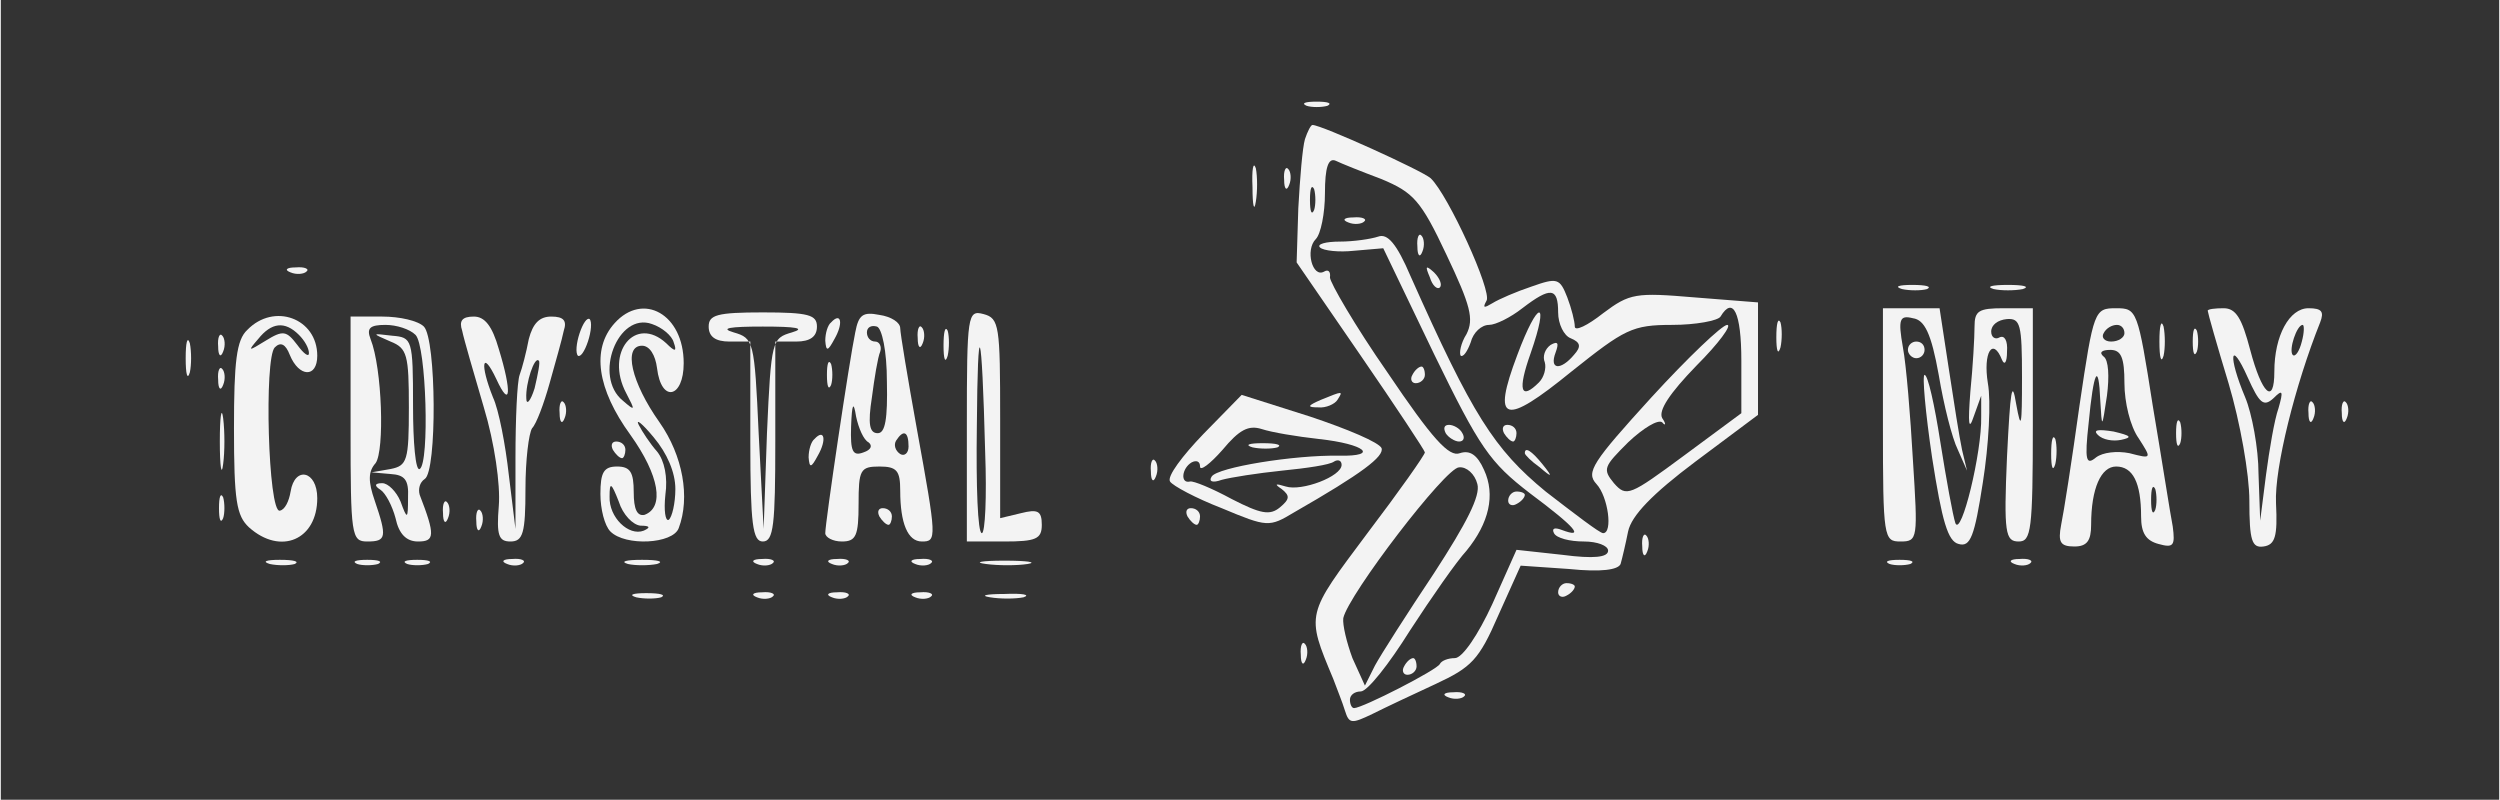 <?xml version="1.0" encoding="UTF-8"?>
<svg xmlns="http://www.w3.org/2000/svg" xmlns:xlink="http://www.w3.org/1999/xlink" width="1563px" height="500px" viewBox="0 0 1562 500" version="1.1">
<rect x="0" y="0" width="1562" height="500" fill="#333333" stroke="none"/>
<g id="surface1">
<path style=" stroke:none;fill-rule:nonzero;fill:rgb(95.294%,95.294%,95.294%);fill-opacity:1;" d="M 816.406 66.145 C 819.531 67.188 825.777 67.188 829.422 66.145 C 832.547 64.582 829.941 63.543 822.652 63.543 C 815.363 63.543 812.762 64.582 816.406 66.145 Z M 816.406 66.145 "/>
<path style=" stroke:none;fill-rule:nonzero;fill:rgb(95.294%,95.294%,95.294%);fill-opacity:1;" d="M 815.363 86.98 C 813.801 92.188 812.238 111.457 811.199 130.207 L 810.156 164.062 L 850.25 222.395 C 872.117 254.168 890.34 281.77 890.34 282.812 C 890.34 284.375 874.199 307.293 854.414 333.332 C 815.883 384.895 815.883 383.332 833.066 424.48 C 835.148 430.207 838.793 439.062 840.355 444.27 C 842.961 452.605 844.52 452.605 857.539 446.355 C 865.867 442.188 883.57 433.855 897.109 427.605 C 919.496 417.188 924.184 412.5 936.16 384.895 L 950.215 353.645 L 980.414 355.73 C 1000.723 357.812 1011.133 356.25 1012.695 352.605 C 1013.738 348.957 1015.82 340.105 1017.383 332.293 C 1019.465 322.395 1032.48 308.855 1059.559 288.543 L 1098.605 259.375 L 1098.605 189.062 L 1059.035 185.938 C 1022.07 182.812 1018.426 183.332 1001.762 195.832 C 991.871 203.645 984.059 207.293 984.059 204.168 C 984.059 201.043 981.977 192.707 979.375 185.938 C 974.688 173.957 973.125 173.438 956.984 179.168 C 947.613 182.293 936.68 186.98 932.516 189.582 C 927.309 192.707 926.266 192.707 928.871 188.02 C 932.516 182.293 904.918 121.875 893.984 111.457 C 888.777 106.77 825.777 78.125 820.051 78.125 C 819.008 78.125 816.926 82.293 815.363 86.98 Z M 863.266 111.98 C 883.051 120.312 887.738 125 903.879 159.375 C 918.977 191.145 921.059 199.48 916.375 208.855 C 912.73 214.582 911.688 220.832 912.73 222.395 C 914.289 223.438 916.895 219.793 918.977 214.062 C 920.539 207.812 925.746 203.125 930.43 203.125 C 934.598 203.125 943.969 198.438 951.258 192.707 C 968.961 179.168 973.648 179.688 973.648 195.312 C 973.648 202.605 977.293 209.895 981.457 211.457 C 987.703 214.062 988.227 216.668 983.539 221.875 C 975.207 231.77 967.918 231.25 972.086 220.312 C 974.168 214.582 973.648 213.02 968.961 215.625 C 965.316 218.23 963.754 222.918 965.316 226.562 C 966.355 230.207 964.797 235.938 961.672 239.062 C 950.215 250.52 948.133 244.27 956.465 220.832 C 968.441 186.457 961.152 186.98 948.133 221.875 C 931.992 264.582 939.805 266.668 981.977 232.293 C 1015.301 205.73 1019.984 203.125 1044.977 203.125 C 1059.559 203.125 1073.613 200.52 1075.176 197.918 C 1082.988 184.895 1088.191 195.312 1088.191 225.52 L 1088.191 258.332 L 1052.266 284.895 C 1018.426 309.895 1016.34 310.938 1008.531 302.082 C 1001.242 293.23 1002.285 291.668 1017.383 276.562 C 1026.754 267.707 1036.125 261.98 1038.73 264.062 C 1040.812 266.668 1041.332 265.105 1038.73 261.457 C 1036.125 256.77 1043.414 245.832 1060.078 228.645 C 1074.137 214.582 1082.465 203.125 1079.344 203.125 C 1076.219 203.125 1054.871 223.438 1031.961 248.438 C 994.992 289.062 990.828 295.312 997.598 302.605 C 1004.887 310.418 1008.012 333.332 1001.762 333.332 C 999.68 333.332 984.059 321.355 965.836 307.293 C 933.555 280.73 920.02 259.375 881.488 172.918 C 872.637 152.082 866.91 145.832 861.184 147.918 C 856.496 149.48 845.562 151.043 837.23 151.043 C 828.379 151.043 822.652 152.605 824.734 154.688 C 826.82 156.77 836.711 157.812 846.082 156.77 L 864.309 155.207 L 896.066 221.355 C 924.703 280.207 930.953 289.062 955.945 308.332 C 984.582 329.688 990.828 336.98 975.73 331.25 C 971.562 329.688 969.48 330.207 971.043 333.332 C 972.605 336.457 980.938 338.543 989.789 338.543 C 998.117 338.543 1004.887 341.145 1004.887 344.27 C 1004.887 348.438 996.035 349.48 976.25 346.875 L 947.613 343.75 L 932.516 377.605 C 923.664 396.875 913.77 411.457 909.086 411.457 C 904.918 411.457 900.754 413.02 899.711 415.105 C 898.148 418.75 851.289 442.707 846.082 442.707 C 844.52 442.707 843.48 440.105 843.48 437.5 C 843.48 434.375 846.605 432.293 850.25 432.293 C 854.414 432.293 867.953 415.105 880.969 394.27 C 894.504 373.438 910.125 351.043 916.375 344.27 C 930.43 327.082 934.598 309.375 927.309 293.75 C 923.141 284.375 918.457 281.25 912.207 283.332 C 905.438 285.938 895.027 274.48 866.91 232.812 C 846.605 203.645 830.984 176.562 830.984 173.438 C 831.504 169.793 829.941 168.23 827.34 169.793 C 820.051 173.957 815.363 156.25 822.133 149.48 C 825.258 146.355 827.859 133.332 827.859 120.832 C 827.859 104.688 829.941 98.438 834.629 100.52 C 837.754 102.082 850.77 107.293 863.266 111.98 Z M 821.09 131.25 C 819.531 134.895 818.488 132.293 818.488 125 C 818.488 117.707 819.531 115.105 821.09 118.23 C 822.133 121.875 822.133 128.125 821.09 131.25 Z M 923.141 302.605 C 925.227 309.895 916.375 327.082 896.066 358.332 C 879.406 383.332 862.746 409.375 859.102 416.145 L 852.852 428.645 L 845.043 411.457 C 841.398 401.562 838.793 390.625 839.316 386.457 C 842.438 371.875 903.355 292.188 911.688 292.188 C 916.375 291.668 921.578 296.355 923.141 302.605 Z M 923.141 302.605 "/>
<path style=" stroke:none;fill-rule:nonzero;fill:rgb(95.294%,95.294%,95.294%);fill-opacity:1;" d="M 842.438 139.062 C 846.082 140.625 850.77 140.105 852.332 138.543 C 854.414 136.98 851.289 135.418 845.562 135.938 C 839.836 135.938 838.273 137.5 842.438 139.062 Z M 842.438 139.062 "/>
<path style=" stroke:none;fill-rule:nonzero;fill:rgb(95.294%,95.294%,95.294%);fill-opacity:1;" d="M 885.652 154.168 C 885.652 159.895 887.215 161.457 888.777 157.293 C 890.34 153.645 889.82 148.957 888.258 147.395 C 886.695 145.312 885.133 148.438 885.652 154.168 Z M 885.652 154.168 "/>
<path style=" stroke:none;fill-rule:nonzero;fill:rgb(95.294%,95.294%,95.294%);fill-opacity:1;" d="M 893.465 173.438 C 895.027 178.645 898.148 181.25 899.711 179.688 C 901.273 178.125 899.711 173.957 896.066 170.312 C 890.859 165.625 890.34 166.145 893.465 173.438 Z M 893.465 173.438 "/>
<path style=" stroke:none;fill-rule:nonzero;fill:rgb(95.294%,95.294%,95.294%);fill-opacity:1;" d="M 882.531 234.375 C 880.969 236.98 882.008 239.582 884.613 239.582 C 887.738 239.582 890.34 236.98 890.34 234.375 C 890.34 231.25 889.297 229.168 888.258 229.168 C 886.695 229.168 884.094 231.25 882.531 234.375 Z M 882.531 234.375 "/>
<path style=" stroke:none;fill-rule:nonzero;fill:rgb(95.294%,95.294%,95.294%);fill-opacity:1;" d="M 903.355 270.832 C 904.918 273.438 909.086 276.043 911.688 276.043 C 914.812 276.043 915.332 273.438 913.77 270.832 C 912.207 267.707 908.043 265.625 905.438 265.625 C 902.316 265.625 901.793 267.707 903.355 270.832 Z M 903.355 270.832 "/>
<path style=" stroke:none;fill-rule:nonzero;fill:rgb(95.294%,95.294%,95.294%);fill-opacity:1;" d="M 939.805 270.832 C 941.367 273.438 943.969 276.043 945.531 276.043 C 946.57 276.043 947.613 273.438 947.613 270.832 C 947.613 267.707 945.012 265.625 941.887 265.625 C 939.281 265.625 938.242 267.707 939.805 270.832 Z M 939.805 270.832 "/>
<path style=" stroke:none;fill-rule:nonzero;fill:rgb(95.294%,95.294%,95.294%);fill-opacity:1;" d="M 952.82 283.332 C 952.82 284.375 956.984 288.543 962.191 292.188 C 970.004 298.957 970.523 298.438 963.754 290.105 C 956.984 281.77 952.82 279.168 952.82 283.332 Z M 952.82 283.332 "/>
<path style=" stroke:none;fill-rule:nonzero;fill:rgb(95.294%,95.294%,95.294%);fill-opacity:1;" d="M 942.406 313.02 C 942.406 315.625 945.012 316.668 947.613 315.105 C 950.738 313.543 952.82 310.938 952.82 309.375 C 952.82 308.332 950.738 307.293 947.613 307.293 C 945.012 307.293 942.406 309.895 942.406 313.02 Z M 942.406 313.02 "/>
<path style=" stroke:none;fill-rule:nonzero;fill:rgb(95.294%,95.294%,95.294%);fill-opacity:1;" d="M 877.324 416.668 C 875.762 419.27 876.801 421.875 879.406 421.875 C 882.531 421.875 885.133 419.27 885.133 416.668 C 885.133 413.543 884.094 411.457 883.051 411.457 C 881.488 411.457 878.887 413.543 877.324 416.668 Z M 877.324 416.668 "/>
<path style=" stroke:none;fill-rule:nonzero;fill:rgb(95.294%,95.294%,95.294%);fill-opacity:1;" d="M 782.562 117.188 C 782.562 128.645 783.602 132.812 784.645 126.043 C 785.688 119.793 785.688 110.418 784.645 105.207 C 783.082 100.52 782.043 105.73 782.562 117.188 Z M 782.562 117.188 "/>
<path style=" stroke:none;fill-rule:nonzero;fill:rgb(95.294%,95.294%,95.294%);fill-opacity:1;" d="M 802.348 112.5 C 802.348 118.23 803.91 119.793 805.473 115.625 C 807.035 111.98 806.512 107.293 804.949 105.73 C 803.387 103.645 801.828 106.77 802.348 112.5 Z M 802.348 112.5 "/>
<path style=" stroke:none;fill-rule:nonzero;fill:rgb(95.294%,95.294%,95.294%);fill-opacity:1;" d="M 181.191 170.312 C 184.836 171.875 189.523 171.355 191.086 169.793 C 193.168 168.23 190.043 166.668 184.316 167.188 C 178.59 167.188 177.027 168.75 181.191 170.312 Z M 181.191 170.312 "/>
<path style=" stroke:none;fill-rule:nonzero;fill:rgb(95.294%,95.294%,95.294%);fill-opacity:1;" d="M 1188.684 180.73 C 1193.367 181.77 1200.656 181.77 1204.301 180.73 C 1207.426 179.168 1203.781 178.125 1194.93 178.125 C 1186.598 178.125 1183.477 179.168 1188.684 180.73 Z M 1188.684 180.73 "/>
<path style=" stroke:none;fill-rule:nonzero;fill:rgb(95.294%,95.294%,95.294%);fill-opacity:1;" d="M 1245.957 180.73 C 1250.641 181.77 1258.973 181.77 1264.18 180.73 C 1268.863 179.168 1264.699 178.125 1254.809 178.125 C 1244.914 178.125 1240.75 179.168 1245.957 180.73 Z M 1245.957 180.73 "/>
<path style=" stroke:none;fill-rule:nonzero;fill:rgb(95.294%,95.294%,95.294%);fill-opacity:1;" d="M 383.73 202.082 C 369.152 218.23 372.797 243.23 393.625 271.875 C 411.848 297.395 414.973 317.188 402.477 321.875 C 397.789 322.918 395.707 318.23 395.707 307.812 C 395.707 295.312 393.625 291.668 385.293 291.668 C 376.961 291.668 374.879 295.312 374.879 308.855 C 374.879 318.23 377.484 328.645 381.129 332.293 C 390.5 341.668 420.18 340.105 423.824 330.207 C 431.113 310.938 426.426 284.895 411.848 264.062 C 394.145 239.062 388.938 216.145 400.914 216.145 C 405.598 216.145 409.242 221.875 410.285 230.207 C 412.887 252.082 426.945 248.957 426.945 227.082 C 426.945 196.355 401.434 182.293 383.73 202.082 Z M 420.699 214.062 C 422.781 219.793 421.738 220.312 416.012 214.582 C 396.746 196.875 377.484 220.312 391.02 245.832 C 396.746 256.77 396.746 257.293 388.938 250.52 C 370.195 235.418 385.812 194.793 407.16 202.605 C 413.41 204.688 419.656 209.895 420.699 214.062 Z M 421.738 305.73 C 421.738 314.582 419.656 323.438 417.574 325 C 415.492 326.043 414.449 319.27 415.492 309.375 C 417.055 298.438 414.973 288.02 410.285 282.293 C 406.121 277.605 400.914 269.793 398.832 265.625 C 396.746 261.457 400.914 264.582 408.203 273.438 C 416.535 283.332 421.738 295.312 421.738 305.73 Z M 399.871 328.645 C 405.598 328.645 406.641 329.688 401.953 331.77 C 392.582 335.418 380.086 323.438 380.605 310.418 C 380.605 301.043 381.648 301.562 386.336 313.543 C 388.938 321.875 395.188 328.125 399.871 328.645 Z M 399.871 328.645 "/>
<path style=" stroke:none;fill-rule:nonzero;fill:rgb(95.294%,95.294%,95.294%);fill-opacity:1;" d="M 442.566 204.168 C 442.566 210.418 446.73 213.543 455.582 213.543 L 468.602 213.543 L 468.602 276.043 C 468.602 328.125 470.16 338.543 476.41 338.543 C 483.18 338.543 484.219 328.125 484.219 276.043 L 484.219 213.543 L 497.238 213.543 C 506.09 213.543 510.254 210.418 510.254 204.168 C 510.254 196.875 505.047 195.312 476.41 195.312 C 447.773 195.312 442.566 196.875 442.566 204.168 Z M 494.633 207.812 C 482.137 211.457 481.617 212.5 479.012 270.832 L 476.93 330.73 L 473.809 270.832 C 471.203 213.02 470.684 211.457 458.188 207.812 C 449.336 205.207 455.582 204.168 476.41 204.168 C 497.238 204.168 503.484 205.207 494.633 207.812 Z M 494.633 207.812 "/>
<path style=" stroke:none;fill-rule:nonzero;fill:rgb(95.294%,95.294%,95.294%);fill-opacity:1;" d="M 534.203 207.812 C 530.559 225 515.461 326.562 515.461 333.332 C 515.461 335.938 520.145 338.543 525.875 338.543 C 534.727 338.543 536.285 334.895 536.285 315.105 C 536.285 293.75 537.328 291.668 549.305 291.668 C 560.238 291.668 562.32 294.27 562.32 306.77 C 562.32 327.082 567.008 338.543 575.855 338.543 C 585.23 338.543 585.23 336.98 572.734 268.23 C 567.008 236.457 562.32 208.332 562.32 205.207 C 562.32 201.562 556.594 197.918 549.305 196.875 C 538.891 194.793 536.285 196.875 534.203 207.812 Z M 553.988 238.543 C 554.512 261.98 552.949 270.832 548.262 270.832 C 543.055 270.832 542.016 265.105 544.617 248.438 C 546.18 236.457 548.262 223.438 549.824 219.793 C 550.867 216.668 549.305 213.543 546.699 213.543 C 543.574 213.543 541.492 210.938 541.492 207.812 C 541.492 204.688 544.098 203.125 547.742 204.168 C 550.867 205.207 553.988 219.27 553.988 238.543 Z M 542.535 276.562 C 545.137 278.645 544.098 281.25 539.41 282.812 C 532.641 285.418 531.078 282.293 531.602 266.668 C 532.121 252.082 533.164 250.52 534.727 260.418 C 536.285 267.707 539.41 275 542.535 276.562 Z M 567.527 279.168 C 567.527 283.332 564.922 285.418 562.32 283.855 C 559.195 281.77 558.156 278.125 559.715 275.52 C 564.402 268.23 567.527 269.793 567.527 279.168 Z M 567.527 279.168 "/>
<path style=" stroke:none;fill-rule:nonzero;fill:rgb(95.294%,95.294%,95.294%);fill-opacity:1;" d="M 603.973 266.145 L 603.973 338.543 L 627.402 338.543 C 647.188 338.543 650.832 336.98 650.832 328.125 C 650.832 319.27 648.23 318.23 637.816 320.832 L 624.801 323.957 L 624.801 261.457 C 624.801 203.645 624.281 198.957 614.387 196.355 C 604.492 193.75 603.973 196.355 603.973 266.145 Z M 615.43 282.812 C 616.469 310.418 615.43 333.332 613.344 333.332 C 610.742 333.332 609.699 303.645 610.223 266.668 C 610.742 195.312 613.344 201.562 615.43 282.812 Z M 615.43 282.812 "/>
<path style=" stroke:none;fill-rule:nonzero;fill:rgb(95.294%,95.294%,95.294%);fill-opacity:1;" d="M 1176.707 265.625 C 1176.707 336.457 1177.227 338.543 1187.641 338.543 C 1198.574 338.543 1198.574 336.98 1195.449 287.5 C 1193.887 259.895 1191.285 228.125 1189.203 217.188 C 1186.078 199.48 1187.121 196.875 1195.449 198.957 C 1202.738 200 1206.906 208.332 1211.59 234.375 C 1214.715 253.125 1219.922 273.957 1223.566 281.25 L 1229.293 294.27 L 1226.172 281.25 C 1224.609 273.957 1220.965 251.043 1217.84 230.207 L 1212.113 192.707 L 1176.707 192.707 Z M 1176.707 265.625 "/>
<path style=" stroke:none;fill-rule:nonzero;fill:rgb(95.294%,95.294%,95.294%);fill-opacity:1;" d="M 1233.98 204.168 C 1233.98 210.938 1232.938 229.168 1231.375 244.793 C 1229.816 265.105 1230.336 269.793 1233.461 260.418 L 1238.145 247.395 L 1238.145 260.418 C 1238.664 282.812 1225.648 335.938 1222.004 327.082 C 1220.441 322.395 1216.277 299.48 1212.633 276.562 C 1208.988 253.125 1204.824 234.375 1202.738 234.375 C 1201.18 234.375 1203.262 257.812 1207.426 285.938 C 1213.676 326.043 1217.32 338.543 1224.086 340.105 C 1231.375 342.188 1233.98 335.418 1239.188 301.562 C 1242.832 278.645 1244.395 251.043 1242.312 239.582 C 1239.188 220.312 1245.434 210.418 1251.16 225 C 1252.723 228.645 1254.285 226.562 1254.285 219.793 C 1254.809 213.02 1252.723 209.375 1249.602 210.938 C 1246.996 212.5 1244.395 210.938 1244.395 207.293 C 1244.395 203.125 1248.559 200 1254.285 199.48 C 1262.617 198.957 1263.656 202.605 1263.656 235.938 C 1263.656 266.668 1263.137 269.793 1260.012 252.605 C 1257.41 236.457 1256.367 243.75 1254.285 285.418 C 1252.203 333.332 1253.246 338.543 1261.574 338.543 C 1269.387 338.543 1270.426 331.77 1270.426 265.625 L 1270.426 192.707 L 1252.203 192.707 C 1236.582 192.707 1233.98 194.27 1233.98 204.168 Z M 1233.98 204.168 "/>
<path style=" stroke:none;fill-rule:nonzero;fill:rgb(95.294%,95.294%,95.294%);fill-opacity:1;" d="M 1299.586 253.645 C 1294.898 287.5 1289.691 320.832 1288.129 328.125 C 1286.047 339.062 1287.609 341.668 1296.461 341.668 C 1304.27 341.668 1306.875 338.02 1306.875 328.125 C 1306.875 305.207 1313.121 291.668 1322.492 291.668 C 1332.906 291.668 1338.113 301.562 1338.113 322.918 C 1338.113 333.332 1341.238 338.02 1349.047 340.105 C 1358.418 342.707 1359.461 341.145 1357.898 329.168 C 1356.336 321.355 1351.129 287.5 1345.402 253.645 C 1336.031 193.75 1335.512 192.707 1322.492 192.707 C 1308.957 192.707 1308.434 193.75 1299.586 253.645 Z M 1327.699 208.332 C 1327.699 210.938 1324.055 213.543 1319.371 213.543 C 1315.203 213.543 1313.121 210.938 1314.684 208.332 C 1316.246 205.207 1319.891 203.125 1323.016 203.125 C 1325.617 203.125 1327.699 205.207 1327.699 208.332 Z M 1327.699 239.582 C 1327.699 251.562 1331.344 266.668 1336.551 273.957 C 1344.883 286.98 1344.883 286.98 1330.824 283.332 C 1323.016 281.77 1314.164 282.812 1309.996 285.938 C 1303.75 291.145 1302.707 288.02 1305.312 264.582 C 1308.434 231.77 1311.559 225.52 1312.602 250.52 C 1313.641 268.23 1313.641 268.23 1316.766 247.395 C 1318.328 235.418 1317.809 225 1314.684 222.918 C 1311.559 220.312 1313.641 218.75 1318.848 218.75 C 1325.617 218.75 1327.699 223.438 1327.699 239.582 Z M 1346.965 318.75 C 1345.402 322.395 1344.363 319.793 1344.363 312.5 C 1344.363 305.207 1345.402 302.605 1346.965 305.73 C 1348.008 309.375 1348.008 315.625 1346.965 318.75 Z M 1346.965 318.75 "/>
<path style=" stroke:none;fill-rule:nonzero;fill:rgb(95.294%,95.294%,95.294%);fill-opacity:1;" d="M 1311.039 271.875 C 1314.164 275 1320.41 276.043 1325.617 275 C 1332.906 273.438 1331.867 272.395 1320.93 269.793 C 1311.039 268.23 1307.914 268.75 1311.039 271.875 Z M 1311.039 271.875 "/>
<path style=" stroke:none;fill-rule:nonzero;fill:rgb(95.294%,95.294%,95.294%);fill-opacity:1;" d="M 1379.766 194.27 C 1379.766 195.312 1385.492 215.625 1392.785 239.582 C 1400.074 264.062 1405.801 296.355 1405.801 313.02 C 1405.801 338.02 1407.363 342.707 1414.652 341.668 C 1421.941 340.625 1423.504 335.418 1422.461 314.582 C 1421.422 292.707 1434.438 240.625 1450.059 201.562 C 1452.66 194.793 1451.098 192.707 1442.766 192.707 C 1430.793 192.707 1421.422 209.895 1421.422 232.293 C 1421.422 253.645 1413.609 246.355 1406.32 218.75 C 1401.113 198.957 1397.469 192.707 1389.66 192.707 C 1384.453 192.707 1379.766 193.23 1379.766 194.27 Z M 1438.602 213.543 C 1437.039 219.793 1434.438 223.438 1432.875 221.875 C 1430.27 218.75 1435.477 203.125 1439.121 203.125 C 1440.164 203.125 1440.164 207.812 1438.602 213.543 Z M 1420.898 248.957 C 1426.625 243.23 1427.148 244.27 1424.023 255.207 C 1421.422 262.5 1418.297 281.25 1416.215 296.875 L 1412.57 325.52 L 1411.527 296.355 C 1411.527 280.207 1407.363 258.332 1403.195 248.438 C 1392.262 222.395 1393.824 211.457 1404.758 235.938 C 1412.047 252.082 1414.652 254.688 1420.898 248.957 Z M 1420.898 248.957 "/>
<path style=" stroke:none;fill-rule:nonzero;fill:rgb(95.294%,95.294%,95.294%);fill-opacity:1;" d="M 154.117 206.25 C 147.348 212.5 145.785 226.043 145.785 267.707 C 145.785 313.02 147.348 322.395 155.16 329.688 C 174.945 347.395 197.852 337.5 197.852 311.457 C 197.852 294.27 183.797 291.145 181.191 307.293 C 180.152 313.543 177.547 318.75 174.422 319.27 C 167.133 320.832 164.531 223.957 171.301 217.188 C 174.945 213.543 178.066 215.105 180.672 221.875 C 186.398 235.938 197.852 236.457 197.852 222.395 C 197.852 198.957 170.777 189.062 154.117 206.25 Z M 186.398 209.375 C 190.043 213.02 192.648 217.707 192.648 220.832 C 192.648 223.438 189.523 221.355 185.355 215.625 C 178.59 206.77 176.508 206.25 165.57 213.02 C 154.637 219.793 154.117 219.793 160.887 211.98 C 169.215 201.562 177.547 200.52 186.398 209.375 Z M 186.398 209.375 "/>
<path style=" stroke:none;fill-rule:nonzero;fill:rgb(95.294%,95.294%,95.294%);fill-opacity:1;" d="M 218.68 268.23 C 218.68 334.895 219.199 338.543 229.094 338.543 C 241.07 338.543 241.59 335.938 233.781 313.02 C 229.613 301.043 229.613 294.793 234.301 289.582 C 240.027 281.77 238.465 230.207 231.176 211.98 C 228.574 205.207 230.656 203.125 240.547 203.125 C 247.316 203.125 255.648 205.73 259.293 209.375 C 266.062 216.145 268.145 289.582 261.895 293.23 C 259.293 294.793 257.73 276.562 257.73 253.645 C 257.73 211.98 257.211 210.938 244.715 209.895 C 231.695 208.332 231.695 208.332 243.672 213.543 C 254.086 217.707 255.125 221.875 255.125 254.688 C 255.125 288.02 254.086 291.145 243.672 293.23 L 231.695 295.312 L 243.672 296.355 C 252.523 296.875 255.125 300 254.605 310.938 C 254.605 325 254.086 325 249.922 313.543 C 247.316 307.293 242.109 302.082 238.465 302.082 C 233.781 302.082 233.258 303.645 237.426 306.25 C 240.547 308.332 244.715 316.145 246.797 323.957 C 248.879 333.855 253.566 338.543 260.855 338.543 C 271.266 338.543 271.789 334.895 261.895 309.375 C 260.855 305.73 261.895 301.562 265.02 299.48 C 272.828 294.793 272.309 211.98 264.5 204.168 C 260.855 200.52 249.398 197.918 238.465 197.918 L 218.68 197.918 Z M 218.68 268.23 "/>
<path style=" stroke:none;fill-rule:nonzero;fill:rgb(95.294%,95.294%,95.294%);fill-opacity:1;" d="M 288.449 206.77 C 289.492 211.98 295.738 233.332 301.988 254.688 C 308.754 277.082 312.398 303.125 311.359 316.145 C 309.797 334.895 311.359 338.543 318.648 338.543 C 326.457 338.543 328.02 333.332 328.02 305.73 C 328.02 287.5 330.102 270.832 332.184 267.707 C 334.789 265.105 339.477 252.605 343.121 239.582 C 346.766 226.562 350.93 211.98 351.969 206.77 C 354.055 200.52 351.969 197.918 344.16 197.918 C 336.871 197.918 332.707 202.082 330.102 211.98 C 328.539 220.312 325.938 230.207 324.375 234.375 C 322.812 238.543 321.773 261.98 321.773 286.457 L 321.773 330.73 L 317.605 296.875 C 315.523 278.125 311.359 256.25 307.715 248.438 C 299.383 227.605 300.945 218.23 309.797 236.98 C 318.648 256.25 319.688 245.312 311.359 218.23 C 307.191 203.645 302.508 197.918 295.738 197.918 C 288.449 197.918 286.367 200.52 288.449 206.77 Z M 333.746 242.707 C 331.145 251.043 328.539 253.645 328.539 248.957 C 328.02 239.582 333.746 222.395 336.352 225.52 C 337.391 226.043 335.828 233.855 333.746 242.707 Z M 333.746 242.707 "/>
<path style=" stroke:none;fill-rule:nonzero;fill:rgb(95.294%,95.294%,95.294%);fill-opacity:1;" d="M 361.863 208.332 C 359.781 214.582 359.262 220.832 360.82 222.395 C 362.383 223.438 364.988 219.793 367.07 213.543 C 369.152 207.293 369.672 201.043 368.113 199.48 C 366.551 198.438 363.945 202.082 361.863 208.332 Z M 361.863 208.332 "/>
<path style=" stroke:none;fill-rule:nonzero;fill:rgb(95.294%,95.294%,95.294%);fill-opacity:1;" d="M 519.105 201.562 C 517.023 203.125 515.461 208.332 515.461 213.02 C 515.98 219.793 517.023 219.793 521.188 211.98 C 526.914 202.082 525.352 194.793 519.105 201.562 Z M 519.105 201.562 "/>
<path style=" stroke:none;fill-rule:nonzero;fill:rgb(95.294%,95.294%,95.294%);fill-opacity:1;" d="M 1110.062 210.938 C 1110.062 219.27 1111.102 222.395 1112.664 217.188 C 1113.707 212.5 1113.707 205.207 1112.664 201.562 C 1111.102 198.438 1110.062 202.082 1110.062 210.938 Z M 1110.062 210.938 "/>
<path style=" stroke:none;fill-rule:nonzero;fill:rgb(95.294%,95.294%,95.294%);fill-opacity:1;" d="M 1349.566 213.543 C 1349.566 223.438 1350.609 227.605 1352.172 222.395 C 1353.211 217.707 1353.211 209.375 1352.172 204.168 C 1350.609 199.48 1349.566 203.645 1349.566 213.543 Z M 1349.566 213.543 "/>
<path style=" stroke:none;fill-rule:nonzero;fill:rgb(95.294%,95.294%,95.294%);fill-opacity:1;" d="M 573.254 211.457 C 573.254 217.188 574.816 218.75 576.379 214.582 C 577.941 210.938 577.418 206.25 575.855 204.688 C 574.297 202.605 572.734 205.73 573.254 211.457 Z M 573.254 211.457 "/>
<path style=" stroke:none;fill-rule:nonzero;fill:rgb(95.294%,95.294%,95.294%);fill-opacity:1;" d="M 589.395 216.145 C 589.395 224.48 590.438 227.605 591.996 222.395 C 593.039 217.707 593.039 210.418 591.996 206.77 C 590.438 203.645 589.395 207.293 589.395 216.145 Z M 589.395 216.145 "/>
<path style=" stroke:none;fill-rule:nonzero;fill:rgb(95.294%,95.294%,95.294%);fill-opacity:1;" d="M 1370.395 213.543 C 1370.395 220.832 1371.438 223.438 1372.996 219.793 C 1374.039 216.668 1374.039 210.418 1372.996 206.77 C 1371.438 203.645 1370.395 206.25 1370.395 213.543 Z M 1370.395 213.543 "/>
<path style=" stroke:none;fill-rule:nonzero;fill:rgb(95.294%,95.294%,95.294%);fill-opacity:1;" d="M 115.59 223.957 C 115.59 233.855 116.629 238.02 118.191 232.812 C 119.234 228.125 119.234 219.793 118.191 214.582 C 116.629 209.895 115.59 214.062 115.59 223.957 Z M 115.59 223.957 "/>
<path style=" stroke:none;fill-rule:nonzero;fill:rgb(95.294%,95.294%,95.294%);fill-opacity:1;" d="M 135.895 216.668 C 135.895 222.395 137.457 223.957 139.02 219.793 C 140.578 216.145 140.059 211.457 138.496 209.895 C 136.934 207.812 135.375 210.938 135.895 216.668 Z M 135.895 216.668 "/>
<path style=" stroke:none;fill-rule:nonzero;fill:rgb(95.294%,95.294%,95.294%);fill-opacity:1;" d="M 1192.328 218.75 C 1192.328 221.355 1194.93 223.957 1197.535 223.957 C 1200.656 223.957 1202.738 221.355 1202.738 218.75 C 1202.738 215.625 1200.656 213.543 1197.535 213.543 C 1194.93 213.543 1192.328 215.625 1192.328 218.75 Z M 1192.328 218.75 "/>
<path style=" stroke:none;fill-rule:nonzero;fill:rgb(95.294%,95.294%,95.294%);fill-opacity:1;" d="M 516.5 234.375 C 516.5 241.668 517.543 244.27 519.105 240.625 C 520.145 237.5 520.145 231.25 519.105 227.605 C 517.543 224.48 516.5 227.082 516.5 234.375 Z M 516.5 234.375 "/>
<path style=" stroke:none;fill-rule:nonzero;fill:rgb(95.294%,95.294%,95.294%);fill-opacity:1;" d="M 135.895 237.5 C 135.895 243.23 137.457 244.793 139.02 240.625 C 140.578 236.98 140.059 232.293 138.496 230.73 C 136.934 228.645 135.375 231.77 135.895 237.5 Z M 135.895 237.5 "/>
<path style=" stroke:none;fill-rule:nonzero;fill:rgb(95.294%,95.294%,95.294%);fill-opacity:1;" d="M 751.844 271.355 C 738.824 284.895 728.934 297.918 731.016 301.043 C 732.578 303.645 747.156 311.457 763.297 317.707 C 791.934 329.688 792.977 329.688 808.594 320.312 C 851.289 295.832 864.828 285.418 863.266 280.207 C 861.703 276.562 841.918 268.23 818.488 260.418 L 775.793 246.875 Z M 824.215 274.48 C 852.852 277.605 862.223 285.418 836.711 284.895 C 808.594 284.375 760.695 292.188 757.051 297.918 C 754.965 301.043 757.57 302.082 763.297 300 C 769.023 298.438 785.688 295.832 800.785 294.27 C 816.406 292.707 830.984 290.625 833.586 288.543 C 836.191 286.98 838.273 288.02 838.273 290.625 C 838.273 297.918 813.281 307.293 803.387 304.168 C 796.621 302.082 796.098 302.605 800.785 305.73 C 805.992 309.895 805.992 311.98 799.742 317.188 C 793.496 322.395 787.77 321.355 769.547 311.98 C 757.051 305.207 745.594 300.52 743.512 301.043 C 737.266 302.605 738.305 292.707 744.555 289.062 C 747.676 287.5 749.762 288.543 749.762 291.668 C 749.762 294.793 756.008 290.105 763.816 281.25 C 774.23 268.75 779.957 265.625 788.289 268.23 C 794.539 270.312 810.156 272.918 824.215 274.48 Z M 824.215 274.48 "/>
<path style=" stroke:none;fill-rule:nonzero;fill:rgb(95.294%,95.294%,95.294%);fill-opacity:1;" d="M 782.562 279.688 C 787.246 280.73 794.539 280.73 798.184 279.688 C 801.305 278.125 797.66 277.082 788.809 277.082 C 780.48 277.082 777.355 278.125 782.562 279.688 Z M 782.562 279.688 "/>
<path style=" stroke:none;fill-rule:nonzero;fill:rgb(95.294%,95.294%,95.294%);fill-opacity:1;" d="M 825.258 250 C 816.926 253.645 816.406 254.688 823.695 254.688 C 828.379 255.207 834.109 252.605 835.672 250 C 839.316 244.27 839.316 244.27 825.258 250 Z M 825.258 250 "/>
<path style=" stroke:none;fill-rule:nonzero;fill:rgb(95.294%,95.294%,95.294%);fill-opacity:1;" d="M 136.934 276.043 C 136.934 291.668 137.977 298.438 139.02 290.105 C 140.059 282.293 140.059 269.793 139.02 261.457 C 137.977 253.645 136.934 260.418 136.934 276.043 Z M 136.934 276.043 "/>
<path style=" stroke:none;fill-rule:nonzero;fill:rgb(95.294%,95.294%,95.294%);fill-opacity:1;" d="M 349.367 258.332 C 349.367 264.062 350.93 265.625 352.492 261.457 C 354.055 257.812 353.531 253.125 351.969 251.562 C 350.41 249.48 348.848 252.605 349.367 258.332 Z M 349.367 258.332 "/>
<path style=" stroke:none;fill-rule:nonzero;fill:rgb(95.294%,95.294%,95.294%);fill-opacity:1;" d="M 1442.766 258.332 C 1442.766 264.062 1444.328 265.625 1445.891 261.457 C 1447.453 257.812 1446.934 253.125 1445.371 251.562 C 1443.809 249.48 1442.246 252.605 1442.766 258.332 Z M 1442.766 258.332 "/>
<path style=" stroke:none;fill-rule:nonzero;fill:rgb(95.294%,95.294%,95.294%);fill-opacity:1;" d="M 1463.594 258.332 C 1463.594 264.062 1465.156 265.625 1466.719 261.457 C 1468.281 257.812 1467.758 253.125 1466.199 251.562 C 1464.637 249.48 1463.074 252.605 1463.594 258.332 Z M 1463.594 258.332 "/>
<path style=" stroke:none;fill-rule:nonzero;fill:rgb(95.294%,95.294%,95.294%);fill-opacity:1;" d="M 1359.98 270.832 C 1359.98 278.125 1361.023 280.73 1362.586 277.082 C 1363.625 273.957 1363.625 267.707 1362.586 264.062 C 1361.023 260.938 1359.98 263.543 1359.98 270.832 Z M 1359.98 270.832 "/>
<path style=" stroke:none;fill-rule:nonzero;fill:rgb(95.294%,95.294%,95.294%);fill-opacity:1;" d="M 508.691 274.48 C 506.609 276.043 505.047 281.25 505.047 285.938 C 505.566 292.707 506.609 292.707 510.773 284.895 C 516.5 275 514.938 267.707 508.691 274.48 Z M 508.691 274.48 "/>
<path style=" stroke:none;fill-rule:nonzero;fill:rgb(95.294%,95.294%,95.294%);fill-opacity:1;" d="M 1281.883 283.855 C 1281.883 292.188 1282.922 295.312 1284.484 290.105 C 1285.527 285.418 1285.527 278.125 1284.484 274.48 C 1282.922 271.355 1281.883 275 1281.883 283.855 Z M 1281.883 283.855 "/>
<path style=" stroke:none;fill-rule:nonzero;fill:rgb(95.294%,95.294%,95.294%);fill-opacity:1;" d="M 382.691 281.25 C 384.254 283.855 386.855 286.457 388.418 286.457 C 389.457 286.457 390.5 283.855 390.5 281.25 C 390.5 278.125 387.898 276.043 384.773 276.043 C 382.168 276.043 381.129 278.125 382.691 281.25 Z M 382.691 281.25 "/>
<path style=" stroke:none;fill-rule:nonzero;fill:rgb(95.294%,95.294%,95.294%);fill-opacity:1;" d="M 719.039 294.793 C 719.039 300.52 720.602 302.082 722.164 297.918 C 723.727 294.27 723.207 289.582 721.645 288.02 C 720.082 285.938 718.52 289.062 719.039 294.793 Z M 719.039 294.793 "/>
<path style=" stroke:none;fill-rule:nonzero;fill:rgb(95.294%,95.294%,95.294%);fill-opacity:1;" d="M 136.414 317.707 C 136.414 325 137.457 327.605 139.02 323.957 C 140.059 320.832 140.059 314.582 139.02 310.938 C 137.457 307.812 136.414 310.418 136.414 317.707 Z M 136.414 317.707 "/>
<path style=" stroke:none;fill-rule:nonzero;fill:rgb(95.294%,95.294%,95.294%);fill-opacity:1;" d="M 276.473 320.832 C 276.473 326.562 278.035 328.125 279.598 323.957 C 281.16 320.312 280.641 315.625 279.078 314.062 C 277.516 311.98 275.953 315.105 276.473 320.832 Z M 276.473 320.832 "/>
<path style=" stroke:none;fill-rule:nonzero;fill:rgb(95.294%,95.294%,95.294%);fill-opacity:1;" d="M 297.301 326.043 C 297.301 331.77 298.863 333.332 300.426 329.168 C 301.988 325.52 301.465 320.832 299.902 319.27 C 298.344 317.188 296.781 320.312 297.301 326.043 Z M 297.301 326.043 "/>
<path style=" stroke:none;fill-rule:nonzero;fill:rgb(95.294%,95.294%,95.294%);fill-opacity:1;" d="M 549.305 322.918 C 550.867 325.52 553.469 328.125 555.031 328.125 C 556.07 328.125 557.113 325.52 557.113 322.918 C 557.113 319.793 554.512 317.707 551.387 317.707 C 548.781 317.707 547.742 319.793 549.305 322.918 Z M 549.305 322.918 "/>
<path style=" stroke:none;fill-rule:nonzero;fill:rgb(95.294%,95.294%,95.294%);fill-opacity:1;" d="M 741.949 322.918 C 743.512 325.52 746.117 328.125 747.676 328.125 C 748.719 328.125 749.762 325.52 749.762 322.918 C 749.762 319.793 747.156 317.707 744.031 317.707 C 741.43 317.707 740.387 319.793 741.949 322.918 Z M 741.949 322.918 "/>
<path style=" stroke:none;fill-rule:nonzero;fill:rgb(95.294%,95.294%,95.294%);fill-opacity:1;" d="M 1026.234 341.668 C 1026.234 347.395 1027.797 348.957 1029.359 344.793 C 1030.922 341.145 1030.398 336.457 1028.836 334.895 C 1027.273 332.812 1025.715 335.938 1026.234 341.668 Z M 1026.234 341.668 "/>
<path style=" stroke:none;fill-rule:nonzero;fill:rgb(95.294%,95.294%,95.294%);fill-opacity:1;" d="M 168.176 352.605 C 172.863 353.645 180.152 353.645 183.797 352.605 C 186.918 351.043 183.273 350 174.422 350 C 166.094 350 162.969 351.043 168.176 352.605 Z M 168.176 352.605 "/>
<path style=" stroke:none;fill-rule:nonzero;fill:rgb(95.294%,95.294%,95.294%);fill-opacity:1;" d="M 222.844 352.605 C 225.969 353.645 232.219 353.645 235.863 352.605 C 238.984 351.043 236.383 350 229.094 350 C 221.805 350 219.199 351.043 222.844 352.605 Z M 222.844 352.605 "/>
<path style=" stroke:none;fill-rule:nonzero;fill:rgb(95.294%,95.294%,95.294%);fill-opacity:1;" d="M 254.086 352.605 C 257.211 353.645 263.457 353.645 267.102 352.605 C 270.227 351.043 267.621 350 260.332 350 C 253.043 350 250.441 351.043 254.086 352.605 Z M 254.086 352.605 "/>
<path style=" stroke:none;fill-rule:nonzero;fill:rgb(95.294%,95.294%,95.294%);fill-opacity:1;" d="M 316.566 352.605 C 320.211 354.168 324.895 353.645 326.457 352.082 C 328.539 350.52 325.418 348.957 319.688 349.48 C 313.961 349.48 312.398 351.043 316.566 352.605 Z M 316.566 352.605 "/>
<path style=" stroke:none;fill-rule:nonzero;fill:rgb(95.294%,95.294%,95.294%);fill-opacity:1;" d="M 392.062 352.605 C 396.746 353.645 405.078 353.645 410.285 352.605 C 414.973 351.043 410.805 350 400.914 350 C 391.02 350 386.855 351.043 392.062 352.605 Z M 392.062 352.605 "/>
<path style=" stroke:none;fill-rule:nonzero;fill:rgb(95.294%,95.294%,95.294%);fill-opacity:1;" d="M 472.766 352.605 C 476.41 354.168 481.098 353.645 482.656 352.082 C 484.742 350.52 481.617 348.957 475.891 349.48 C 470.16 349.48 468.602 351.043 472.766 352.605 Z M 472.766 352.605 "/>
<path style=" stroke:none;fill-rule:nonzero;fill:rgb(95.294%,95.294%,95.294%);fill-opacity:1;" d="M 519.625 352.605 C 523.27 354.168 527.957 353.645 529.52 352.082 C 531.602 350.52 528.477 348.957 522.75 349.48 C 517.023 349.48 515.461 351.043 519.625 352.605 Z M 519.625 352.605 "/>
<path style=" stroke:none;fill-rule:nonzero;fill:rgb(95.294%,95.294%,95.294%);fill-opacity:1;" d="M 571.691 352.605 C 575.336 354.168 580.023 353.645 581.586 352.082 C 583.668 350.52 580.543 348.957 574.816 349.48 C 569.09 349.48 567.527 351.043 571.691 352.605 Z M 571.691 352.605 "/>
<path style=" stroke:none;fill-rule:nonzero;fill:rgb(95.294%,95.294%,95.294%);fill-opacity:1;" d="M 615.949 352.605 C 623.758 353.645 635.215 353.645 641.98 352.605 C 648.23 351.562 641.98 350.52 627.402 350.52 C 613.344 350.52 607.617 351.562 615.949 352.605 Z M 615.949 352.605 "/>
<path style=" stroke:none;fill-rule:nonzero;fill:rgb(95.294%,95.294%,95.294%);fill-opacity:1;" d="M 1180.871 352.605 C 1183.996 353.645 1190.242 353.645 1193.887 352.605 C 1197.012 351.043 1194.41 350 1187.121 350 C 1179.832 350 1177.227 351.043 1180.871 352.605 Z M 1180.871 352.605 "/>
<path style=" stroke:none;fill-rule:nonzero;fill:rgb(95.294%,95.294%,95.294%);fill-opacity:1;" d="M 1258.973 352.605 C 1262.617 354.168 1267.301 353.645 1268.863 352.082 C 1270.949 350.52 1267.824 348.957 1262.098 349.48 C 1256.367 349.48 1254.809 351.043 1258.973 352.605 Z M 1258.973 352.605 "/>
<path style=" stroke:none;fill-rule:nonzero;fill:rgb(95.294%,95.294%,95.294%);fill-opacity:1;" d="M 973.648 370.312 C 973.648 372.918 976.25 373.957 978.852 372.395 C 981.977 370.832 984.059 368.23 984.059 366.668 C 984.059 365.625 981.977 364.582 978.852 364.582 C 976.25 364.582 973.648 367.188 973.648 370.312 Z M 973.648 370.312 "/>
<path style=" stroke:none;fill-rule:nonzero;fill:rgb(95.294%,95.294%,95.294%);fill-opacity:1;" d="M 397.27 373.438 C 401.953 374.48 409.242 374.48 412.887 373.438 C 416.012 371.875 412.367 370.832 403.516 370.832 C 395.188 370.832 392.062 371.875 397.27 373.438 Z M 397.27 373.438 "/>
<path style=" stroke:none;fill-rule:nonzero;fill:rgb(95.294%,95.294%,95.294%);fill-opacity:1;" d="M 472.766 373.438 C 476.41 375 481.098 374.48 482.656 372.918 C 484.742 371.355 481.617 369.793 475.891 370.312 C 470.16 370.312 468.602 371.875 472.766 373.438 Z M 472.766 373.438 "/>
<path style=" stroke:none;fill-rule:nonzero;fill:rgb(95.294%,95.294%,95.294%);fill-opacity:1;" d="M 519.625 373.438 C 523.27 375 527.957 374.48 529.52 372.918 C 531.602 371.355 528.477 369.793 522.75 370.312 C 517.023 370.312 515.461 371.875 519.625 373.438 Z M 519.625 373.438 "/>
<path style=" stroke:none;fill-rule:nonzero;fill:rgb(95.294%,95.294%,95.294%);fill-opacity:1;" d="M 571.691 373.438 C 575.336 375 580.023 374.48 581.586 372.918 C 583.668 371.355 580.543 369.793 574.816 370.312 C 569.09 370.312 567.527 371.875 571.691 373.438 Z M 571.691 373.438 "/>
<path style=" stroke:none;fill-rule:nonzero;fill:rgb(95.294%,95.294%,95.294%);fill-opacity:1;" d="M 618.551 373.438 C 624.801 374.48 634.172 374.48 639.379 373.438 C 644.066 371.875 638.859 370.832 627.402 371.355 C 615.949 371.355 611.785 372.395 618.551 373.438 Z M 618.551 373.438 "/>
<path style=" stroke:none;fill-rule:nonzero;fill:rgb(95.294%,95.294%,95.294%);fill-opacity:1;" d="M 812.762 409.375 C 812.762 415.105 814.324 416.668 815.883 412.5 C 817.445 408.855 816.926 404.168 815.363 402.605 C 813.801 400.52 812.238 403.645 812.762 409.375 Z M 812.762 409.375 "/>
<path style=" stroke:none;fill-rule:nonzero;fill:rgb(95.294%,95.294%,95.294%);fill-opacity:1;" d="M 904.918 435.938 C 908.562 437.5 913.25 436.98 914.812 435.418 C 916.895 433.855 913.77 432.293 908.043 432.812 C 902.316 432.812 900.754 434.375 904.918 435.938 Z M 904.918 435.938 "/>
</g>
</svg>
